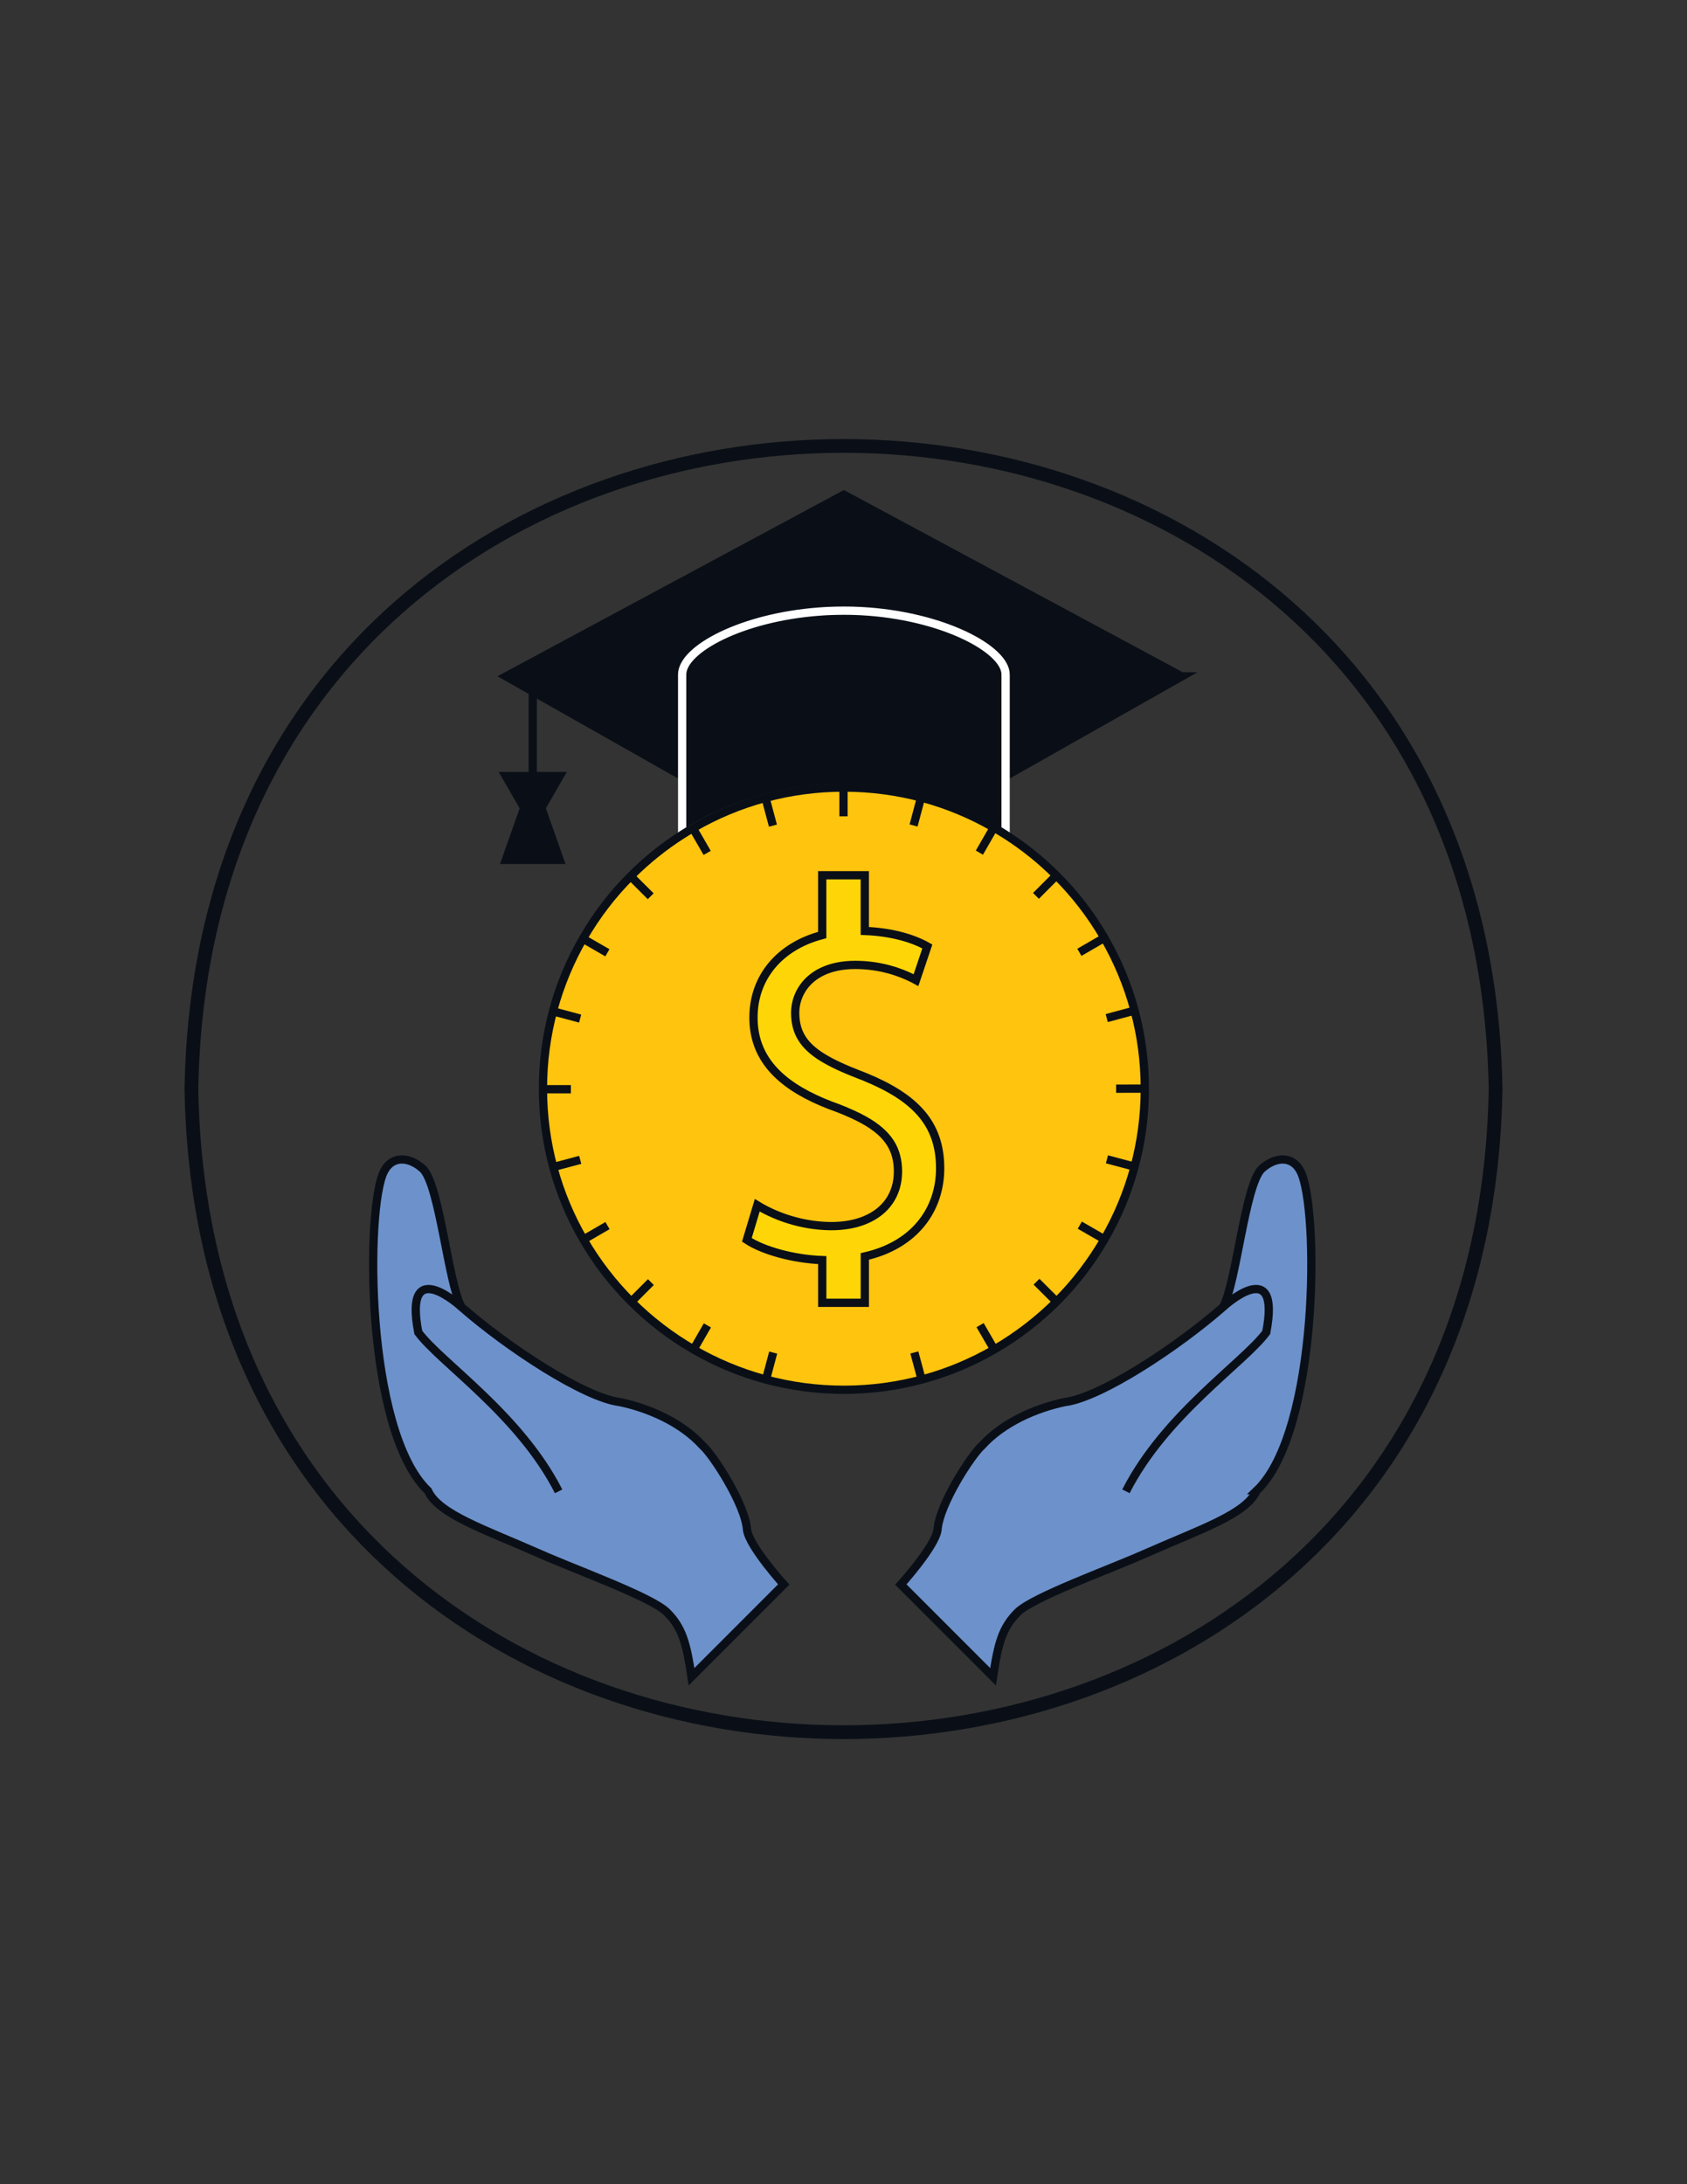 <?xml version="1.0" encoding="UTF-8"?>
<svg id="Layer_1" data-name="Layer 1" xmlns="http://www.w3.org/2000/svg" version="1.1" viewBox="0 0 612 792">
  <rect x="0" y="0" width="612" height="792" fill="#333333" stroke="none"/>
  <defs>
    <style>
      .cls-1, .cls-3 {
        fill: #0a0f17;
        stroke: #0a0f17;
      }

      .cls-2{
        stroke: #fff;
      }

      .cls-1, .cls-2, .cls-3, .cls-4, .cls-5, .cls-6, .cls-7, .cls-8, .cls-9 {
        stroke-miterlimit: 10;
      }

      .cls-1, .cls-2, .cls-3, .cls-4, .cls-5, .cls-7, .cls-8, .cls-9 {
        stroke-width: 3px;
      }

      .cls-2, .cls-4 {
        fill: #0a0f17;
      }

      .cls-3, .cls-6, .cls-9 {
        fill: none;
      }

      .cls-4, .cls-5, .cls-6, .cls-7, .cls-8, .cls-9 {
        stroke: #0a0f17;
      }

      .cls-5 {
        fill: #6d91cb;
      }

      .cls-6 {
        stroke-width: 5px;
      }

      .cls-7 {
        fill: #fed607;
      }

      .cls-8 {
        fill: #fec40e;
      }
    </style>
  </defs>
  <line class="cls-3" x1="193.27" y1="250.76" x2="193.27" y2="281.41"/>
  <path class="cls-6" d="M542.56,394.9c-5.31-310.96-467.85-310.91-473.12,0,5.31,310.95,467.85,310.9,473.12,0Z"/>
  <path class="cls-4" d="M428.72,245.26l-122.58-65.88-122.58,65.88,63.92,36.16v-35.85c0-10.53,26.27-24.15,58.67-24.15s58.66,13.93,58.66,24.15v35.85l63.92-36.16Z"/>
  <path class="cls-2" d="M364.81,244.58v58.33c-1.44-.93-2.9-1.8-4.39-2.65-16.01-9.24-34.6-14.52-54.41-14.52s-38.55,5.32-54.62,14.63c-1.34.76-2.63,1.55-3.92,2.37v-58.16c0-9.14,21.59-20.74,49.74-22.82,1.14-.08,2.33-.17,3.5-.21.81-.04,1.59-.06,2.42-.08,1-.02,1.99-.04,3.01-.04,2.01,0,4.03.04,6,.15,29.58,1.51,52.67,13.82,52.67,23.01Z"/>
  <path class="cls-5" d="M455.86,540.57c-3.88,8.53-20.42,13.96-40.32,22.74-13.05,5.82-40.82,15.77-46.37,21.32-5.56,5.56-7.11,11.24-8.91,23.39l-33.46-33.46s12.4-13.7,13.3-19.76c.64-9.43,12.53-27.52,16.15-30.63,7.62-8.4,19.51-13.56,29.97-15.76,12.92-1.55,40.82-19.9,57.49-34.5,4.77-8.4,7.93-44.27,14-50.09,5.19-4.66,11.29-4.69,14.13.99,6.66,13.19,6.79,94.06-15.99,115.76Z"/>
  <path class="cls-5" d="M139.27,424.8c-6.66,13.19-6.8,94.07,15.99,115.77,3.88,8.53,20.41,13.95,40.31,22.74,13.05,5.81,40.83,15.76,46.38,21.32,5.56,5.56,7.11,11.24,8.91,23.38l33.46-33.46s-12.4-13.69-13.31-19.77c-.65-9.43-12.53-27.52-16.15-30.62-7.62-8.4-19.51-13.57-29.97-15.76-12.92-1.55-40.83-19.9-57.49-34.49-4.78-8.4-7.93-44.28-14-50.09-5.18-4.67-11.29-4.7-14.13.99"/>
  <polygon class="cls-1" points="196.38 292.94 203.04 311.8 183.5 311.8 190.16 292.94 183.5 281.41 203.04 281.41 196.38 292.94"/>
  <path class="cls-8" d="M415.31,394.57v.18c0,19.82-5.29,38.41-14.55,54.45-4.77,8.3-10.6,15.91-17.32,22.65-6.71,6.72-14.33,12.59-22.6,17.39-16.05,9.33-34.69,14.67-54.58,14.7h-.1c-19.85,0-38.49-5.31-54.52-14.59-8.28-4.79-15.9-10.62-22.62-17.35-6.74-6.72-12.6-14.31-17.39-22.6-9.33-16.05-14.66-34.71-14.66-54.6v-.04c0-19.87,5.31-38.51,14.61-54.56,4.77-8.3,10.62-15.91,17.35-22.63,5.64-5.64,11.89-10.68,18.68-14.99,1.29-.83,2.59-1.61,3.92-2.38,16.07-9.31,34.71-14.62,54.62-14.62s38.4,5.27,54.4,14.52c1.49.85,2.95,1.72,4.4,2.65,6.59,4.22,12.72,9.16,18.26,14.68,6.74,6.72,12.6,14.29,17.39,22.58,4.73,8.17,8.46,16.98,10.96,26.31,2.44,9.02,3.73,18.49,3.75,28.27Z"/>
  <path class="cls-7" d="M341.06,423.64c0,14.69-8.95,27.78-27.33,31.95v16.81h-15.44v-15.48c-10.54-.38-21.56-3.5-27.35-7.34l3.77-12.55c6,3.69,14.46,6.83,23.58,7.44,1.06.08,2.16.13,3.24.13,4.69,0,8.78-.76,12.19-2.16,7.74-3.14,12.04-9.5,12.04-17.62s-3.56-13.72-12.04-18.53c-2.74-1.55-5.98-3.01-9.8-4.5-1.97-.68-3.84-1.42-5.64-2.18-15.56-6.62-24.94-16.01-24.94-30.64s9.56-25.91,24.94-29.92v-21.67h15.44v20.19c10.37.4,17.96,2.95,22.69,5.62l-4.11,12.21c-3.35-1.82-9.84-4.75-18.57-5.39-1.12-.08-2.25-.13-3.44-.13-4.9,0-8.88.93-12,2.42-6.95,3.33-9.82,9.5-9.82,14.95,0,7.17,3.1,11.94,9.82,16.12,3.44,2.14,7.8,4.13,13.21,6.23.74.28,1.48.59,2.23.87,18.11,7.42,27.33,16.79,27.33,33.16Z"/>
  <line class="cls-9" x1="306" y1="285.73" x2="306" y2="296.01"/>
  <line class="cls-9" x1="277.74" y1="289.45" x2="280.4" y2="299.38"/>
  <line class="cls-9" x1="251.4" y1="300.37" x2="256.54" y2="309.27"/>
  <line class="cls-9" x1="228.78" y1="317.73" x2="236.05" y2="324.99"/>
  <line class="cls-9" x1="211.44" y1="340.35" x2="220.34" y2="345.49"/>
  <line class="cls-9" x1="200.53" y1="366.69" x2="210.46" y2="369.35"/>
  <line class="cls-9" x1="196.83" y1="394.96" x2="207.1" y2="394.96"/>
  <line class="cls-9" x1="200.56" y1="423.22" x2="210.49" y2="420.56"/>
  <line class="cls-9" x1="211.49" y1="449.56" x2="220.38" y2="444.41"/>
  <line class="cls-9" x1="228.86" y1="472.16" x2="236.12" y2="464.89"/>
  <line class="cls-9" x1="251.49" y1="489.5" x2="256.62" y2="480.6"/>
  <line class="cls-9" x1="277.84" y1="500.39" x2="280.49" y2="490.46"/>
  <line class="cls-9" x1="334.37" y1="500.33" x2="331.7" y2="490.41"/>
  <line class="cls-9" x1="360.7" y1="489.39" x2="355.55" y2="480.5"/>
  <line class="cls-9" x1="383.3" y1="472.01" x2="376.02" y2="464.75"/>
  <line class="cls-9" x1="400.62" y1="449.37" x2="391.72" y2="444.25"/>
  <line class="cls-9" x1="411.5" y1="423.02" x2="401.57" y2="420.37"/>
  <line class="cls-9" x1="415.18" y1="394.75" x2="404.9" y2="394.76"/>
  <line class="cls-9" x1="411.41" y1="366.49" x2="401.49" y2="369.16"/>
  <line class="cls-9" x1="400.46" y1="340.16" x2="391.57" y2="345.32"/>
  <line class="cls-9" x1="383.07" y1="317.58" x2="375.82" y2="324.85"/>
  <line class="cls-9" x1="360.42" y1="300.26" x2="355.3" y2="309.17"/>
  <line class="cls-9" x1="334.06" y1="289.4" x2="331.42" y2="299.33"/>
  <path class="cls-9" d="M443.71,473.9s21.21-19.57,15.65,9.24c-8.27,11.11-36.69,29.71-50.9,57.62"/>
  <path class="cls-9" d="M167.4,473.91s-21.21-19.57-15.65,9.24c8.27,11.11,36.69,29.71,50.9,57.62"/>
</svg>